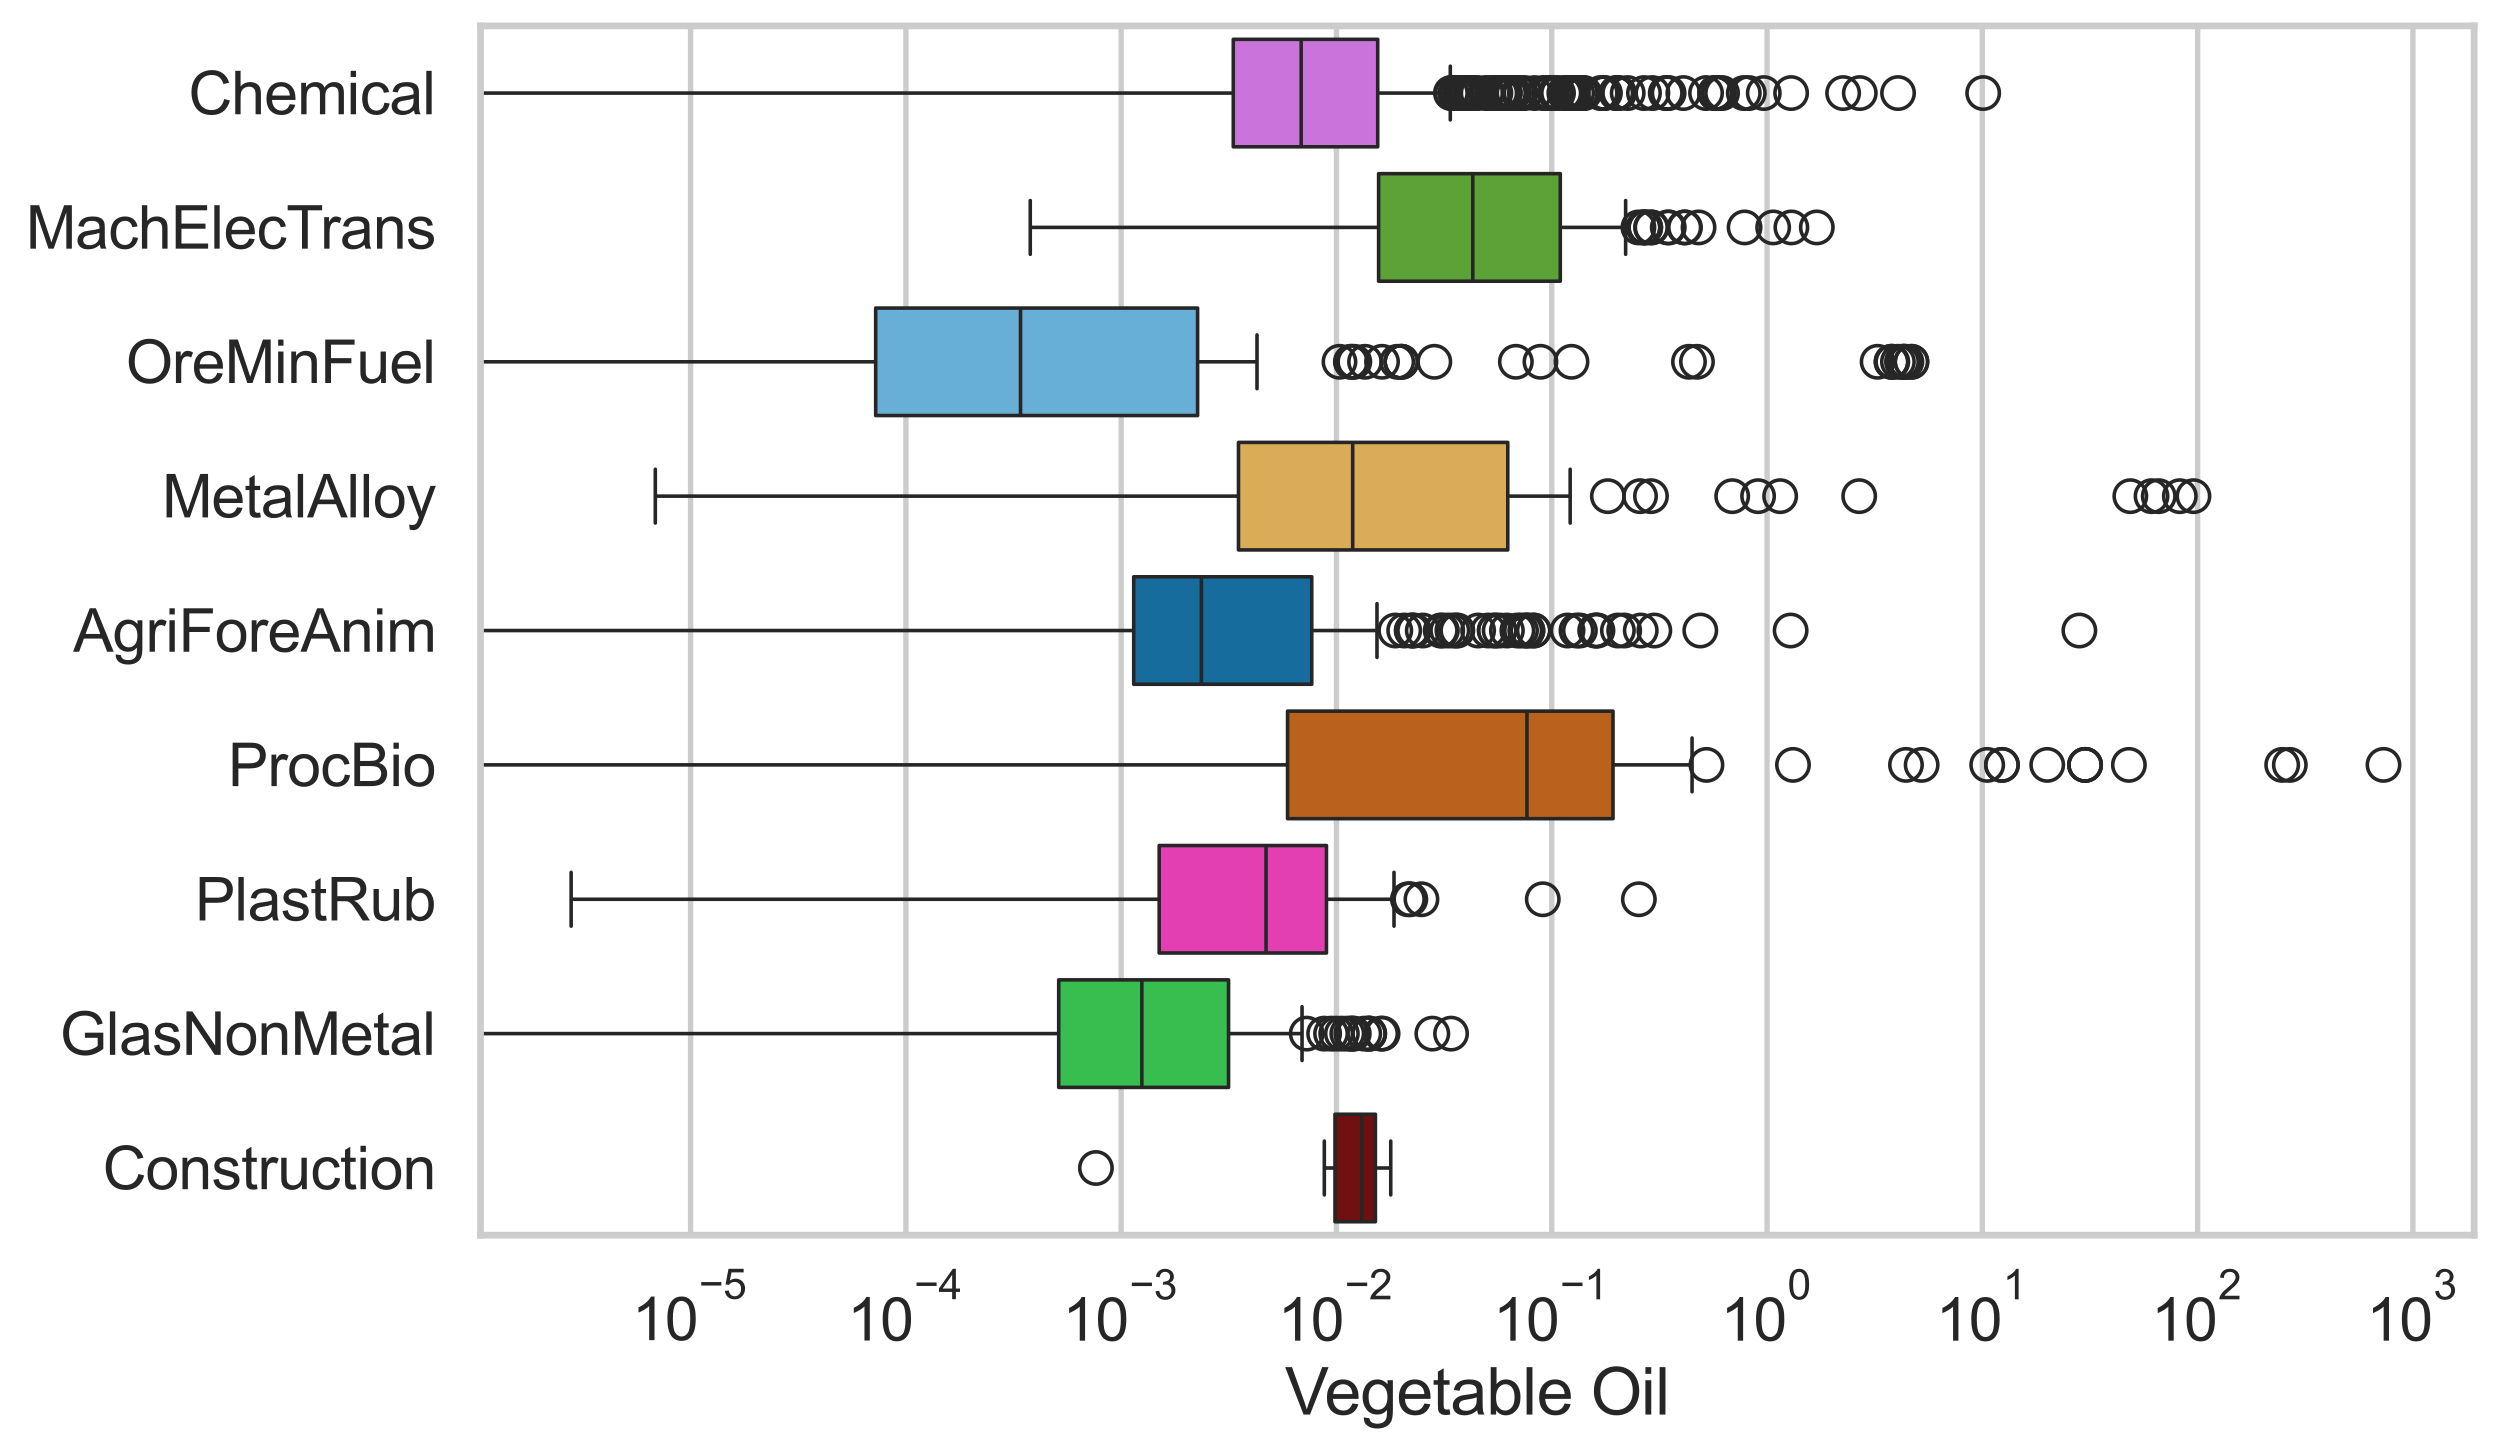 <?xml version="1.0" encoding="utf-8" standalone="no"?>
<!DOCTYPE svg PUBLIC "-//W3C//DTD SVG 1.1//EN"
  "http://www.w3.org/Graphics/SVG/1.1/DTD/svg11.dtd">
<svg xmlns:xlink="http://www.w3.org/1999/xlink" width="695.577pt" height="404.563pt" viewBox="0 0 695.577 404.563" xmlns="http://www.w3.org/2000/svg" version="1.1">
 <defs>
  <style type="text/css">*{stroke-linejoin: round; stroke-linecap: butt}</style>
 </defs>
 <g id="figure_1">
  <g id="patch_1">
   <path d="M 0 404.563 
L 695.577 404.563 
L 695.577 0 
L 0 0 
z
" style="fill: #ffffff"/>
  </g>
  <g id="axes_1">
   <g id="patch_2">
    <path d="M 133.697 343.665 
L 688.377 343.665 
L 688.377 7.2 
L 133.697 7.2 
z
" style="fill: #ffffff"/>
   </g>
   <g id="matplotlib.axis_1">
    <g id="xtick_1">
     <g id="line2d_1">
      <path d="M 192.145 343.665 
L 192.145 7.2 
" clip-path="url(#p60172a5694)" style="fill: none; stroke: #cccccc; stroke-width: 1.5; stroke-linecap: round"/>
     </g>
     <g id="text_1">
      <!-- $\mathdefault{10^{-5}}$ -->
      <g style="fill: #262626" transform="translate(175.81 373.015) scale(0.165 -0.165)">
       <defs>
        <path id="ArialMT-31" d="M 2384 0 
L 1822 0 
L 1822 3584 
Q 1619 3391 1289 3197 
Q 959 3003 697 2906 
L 697 3450 
Q 1169 3672 1522 3987 
Q 1875 4303 2022 4600 
L 2384 4600 
L 2384 0 
z
" transform="scale(0.016)"/>
        <path id="ArialMT-30" d="M 266 2259 
Q 266 3072 433 3567 
Q 600 4063 929 4331 
Q 1259 4600 1759 4600 
Q 2128 4600 2406 4451 
Q 2684 4303 2865 4023 
Q 3047 3744 3150 3342 
Q 3253 2941 3253 2259 
Q 3253 1453 3087 958 
Q 2922 463 2592 192 
Q 2263 -78 1759 -78 
Q 1097 -78 719 397 
Q 266 969 266 2259 
z
M 844 2259 
Q 844 1131 1108 757 
Q 1372 384 1759 384 
Q 2147 384 2411 759 
Q 2675 1134 2675 2259 
Q 2675 3391 2411 3762 
Q 2147 4134 1753 4134 
Q 1366 4134 1134 3806 
Q 844 3388 844 2259 
z
" transform="scale(0.016)"/>
        <path id="ArialMT-2212" d="M 3381 1997 
L 356 1997 
L 356 2522 
L 3381 2522 
L 3381 1997 
z
" transform="scale(0.016)"/>
        <path id="ArialMT-35" d="M 266 1200 
L 856 1250 
Q 922 819 1161 601 
Q 1400 384 1738 384 
Q 2144 384 2425 690 
Q 2706 997 2706 1503 
Q 2706 1984 2436 2262 
Q 2166 2541 1728 2541 
Q 1456 2541 1237 2417 
Q 1019 2294 894 2097 
L 366 2166 
L 809 4519 
L 3088 4519 
L 3088 3981 
L 1259 3981 
L 1013 2750 
Q 1425 3038 1878 3038 
Q 2478 3038 2890 2622 
Q 3303 2206 3303 1553 
Q 3303 931 2941 478 
Q 2500 -78 1738 -78 
Q 1113 -78 717 272 
Q 322 622 266 1200 
z
" transform="scale(0.016)"/>
       </defs>
       <use xlink:href="#ArialMT-31" transform="translate(0 0.88)"/>
       <use xlink:href="#ArialMT-30" transform="translate(55.615 0.88)"/>
       <use xlink:href="#ArialMT-2212" transform="translate(112.973 70.573) scale(0.7)"/>
       <use xlink:href="#ArialMT-35" transform="translate(153.852 70.573) scale(0.7)"/>
      </g>
     </g>
    </g>
    <g id="xtick_2">
     <g id="line2d_2">
      <path d="M 252.046 343.665 
L 252.046 7.2 
" clip-path="url(#p60172a5694)" style="fill: none; stroke: #cccccc; stroke-width: 1.5; stroke-linecap: round"/>
     </g>
     <g id="text_2">
      <!-- $\mathdefault{10^{-4}}$ -->
      <g style="fill: #262626" transform="translate(235.711 373.015) scale(0.165 -0.165)">
       <defs>
        <path id="ArialMT-34" d="M 2069 0 
L 2069 1097 
L 81 1097 
L 81 1613 
L 2172 4581 
L 2631 4581 
L 2631 1613 
L 3250 1613 
L 3250 1097 
L 2631 1097 
L 2631 0 
L 2069 0 
z
M 2069 1613 
L 2069 3678 
L 634 1613 
L 2069 1613 
z
" transform="scale(0.016)"/>
       </defs>
       <use xlink:href="#ArialMT-31" transform="translate(0 0.202)"/>
       <use xlink:href="#ArialMT-30" transform="translate(55.615 0.202)"/>
       <use xlink:href="#ArialMT-2212" transform="translate(112.973 69.895) scale(0.7)"/>
       <use xlink:href="#ArialMT-34" transform="translate(153.852 69.895) scale(0.7)"/>
      </g>
     </g>
    </g>
    <g id="xtick_3">
     <g id="line2d_3">
      <path d="M 311.946 343.665 
L 311.946 7.2 
" clip-path="url(#p60172a5694)" style="fill: none; stroke: #cccccc; stroke-width: 1.5; stroke-linecap: round"/>
     </g>
     <g id="text_3">
      <!-- $\mathdefault{10^{-3}}$ -->
      <g style="fill: #262626" transform="translate(295.611 373.18) scale(0.165 -0.165)">
       <defs>
        <path id="ArialMT-33" d="M 269 1209 
L 831 1284 
Q 928 806 1161 595 
Q 1394 384 1728 384 
Q 2125 384 2398 659 
Q 2672 934 2672 1341 
Q 2672 1728 2419 1979 
Q 2166 2231 1775 2231 
Q 1616 2231 1378 2169 
L 1441 2663 
Q 1497 2656 1531 2656 
Q 1891 2656 2178 2843 
Q 2466 3031 2466 3422 
Q 2466 3731 2256 3934 
Q 2047 4138 1716 4138 
Q 1388 4138 1169 3931 
Q 950 3725 888 3313 
L 325 3413 
Q 428 3978 793 4289 
Q 1159 4600 1703 4600 
Q 2078 4600 2393 4439 
Q 2709 4278 2876 4000 
Q 3044 3722 3044 3409 
Q 3044 3113 2884 2869 
Q 2725 2625 2413 2481 
Q 2819 2388 3044 2092 
Q 3269 1797 3269 1353 
Q 3269 753 2831 336 
Q 2394 -81 1725 -81 
Q 1122 -81 723 278 
Q 325 638 269 1209 
z
" transform="scale(0.016)"/>
       </defs>
       <use xlink:href="#ArialMT-31" transform="translate(0 0.994)"/>
       <use xlink:href="#ArialMT-30" transform="translate(55.615 0.994)"/>
       <use xlink:href="#ArialMT-2212" transform="translate(112.973 70.688) scale(0.7)"/>
       <use xlink:href="#ArialMT-33" transform="translate(153.852 70.688) scale(0.7)"/>
      </g>
     </g>
    </g>
    <g id="xtick_4">
     <g id="line2d_4">
      <path d="M 371.846 343.665 
L 371.846 7.2 
" clip-path="url(#p60172a5694)" style="fill: none; stroke: #cccccc; stroke-width: 1.5; stroke-linecap: round"/>
     </g>
     <g id="text_4">
      <!-- $\mathdefault{10^{-2}}$ -->
      <g style="fill: #262626" transform="translate(355.511 373.18) scale(0.165 -0.165)">
       <defs>
        <path id="ArialMT-32" d="M 3222 541 
L 3222 0 
L 194 0 
Q 188 203 259 391 
Q 375 700 629 1000 
Q 884 1300 1366 1694 
Q 2113 2306 2375 2664 
Q 2638 3022 2638 3341 
Q 2638 3675 2398 3904 
Q 2159 4134 1775 4134 
Q 1369 4134 1125 3890 
Q 881 3647 878 3216 
L 300 3275 
Q 359 3922 746 4261 
Q 1134 4600 1788 4600 
Q 2447 4600 2831 4234 
Q 3216 3869 3216 3328 
Q 3216 3053 3103 2787 
Q 2991 2522 2730 2228 
Q 2469 1934 1863 1422 
Q 1356 997 1212 845 
Q 1069 694 975 541 
L 3222 541 
z
" transform="scale(0.016)"/>
       </defs>
       <use xlink:href="#ArialMT-31" transform="translate(0 0.994)"/>
       <use xlink:href="#ArialMT-30" transform="translate(55.615 0.994)"/>
       <use xlink:href="#ArialMT-2212" transform="translate(112.973 70.688) scale(0.7)"/>
       <use xlink:href="#ArialMT-32" transform="translate(153.852 70.688) scale(0.7)"/>
      </g>
     </g>
    </g>
    <g id="xtick_5">
     <g id="line2d_5">
      <path d="M 431.747 343.665 
L 431.747 7.2 
" clip-path="url(#p60172a5694)" style="fill: none; stroke: #cccccc; stroke-width: 1.5; stroke-linecap: round"/>
     </g>
     <g id="text_5">
      <!-- $\mathdefault{10^{-1}}$ -->
      <g style="fill: #262626" transform="translate(415.412 373.18) scale(0.165 -0.165)">
       <use xlink:href="#ArialMT-31" transform="translate(0 0.994)"/>
       <use xlink:href="#ArialMT-30" transform="translate(55.615 0.994)"/>
       <use xlink:href="#ArialMT-2212" transform="translate(112.973 70.688) scale(0.7)"/>
       <use xlink:href="#ArialMT-31" transform="translate(153.852 70.688) scale(0.7)"/>
      </g>
     </g>
    </g>
    <g id="xtick_6">
     <g id="line2d_6">
      <path d="M 491.647 343.665 
L 491.647 7.2 
" clip-path="url(#p60172a5694)" style="fill: none; stroke: #cccccc; stroke-width: 1.5; stroke-linecap: round"/>
     </g>
     <g id="text_6">
      <!-- $\mathdefault{10^{0}}$ -->
      <g style="fill: #262626" transform="translate(478.694 373.18) scale(0.165 -0.165)">
       <use xlink:href="#ArialMT-31" transform="translate(0 0.994)"/>
       <use xlink:href="#ArialMT-30" transform="translate(55.615 0.994)"/>
       <use xlink:href="#ArialMT-30" transform="translate(112.973 70.688) scale(0.7)"/>
      </g>
     </g>
    </g>
    <g id="xtick_7">
     <g id="line2d_7">
      <path d="M 551.547 343.665 
L 551.547 7.2 
" clip-path="url(#p60172a5694)" style="fill: none; stroke: #cccccc; stroke-width: 1.5; stroke-linecap: round"/>
     </g>
     <g id="text_7">
      <!-- $\mathdefault{10^{1}}$ -->
      <g style="fill: #262626" transform="translate(538.595 373.18) scale(0.165 -0.165)">
       <use xlink:href="#ArialMT-31" transform="translate(0 0.994)"/>
       <use xlink:href="#ArialMT-30" transform="translate(55.615 0.994)"/>
       <use xlink:href="#ArialMT-31" transform="translate(112.973 70.688) scale(0.7)"/>
      </g>
     </g>
    </g>
    <g id="xtick_8">
     <g id="line2d_8">
      <path d="M 611.447 343.665 
L 611.447 7.2 
" clip-path="url(#p60172a5694)" style="fill: none; stroke: #cccccc; stroke-width: 1.5; stroke-linecap: round"/>
     </g>
     <g id="text_8">
      <!-- $\mathdefault{10^{2}}$ -->
      <g style="fill: #262626" transform="translate(598.495 373.18) scale(0.165 -0.165)">
       <use xlink:href="#ArialMT-31" transform="translate(0 0.994)"/>
       <use xlink:href="#ArialMT-30" transform="translate(55.615 0.994)"/>
       <use xlink:href="#ArialMT-32" transform="translate(112.973 70.688) scale(0.7)"/>
      </g>
     </g>
    </g>
    <g id="xtick_9">
     <g id="line2d_9">
      <path d="M 671.348 343.665 
L 671.348 7.2 
" clip-path="url(#p60172a5694)" style="fill: none; stroke: #cccccc; stroke-width: 1.5; stroke-linecap: round"/>
     </g>
     <g id="text_9">
      <!-- $\mathdefault{10^{3}}$ -->
      <g style="fill: #262626" transform="translate(658.395 373.18) scale(0.165 -0.165)">
       <use xlink:href="#ArialMT-31" transform="translate(0 0.994)"/>
       <use xlink:href="#ArialMT-30" transform="translate(55.615 0.994)"/>
       <use xlink:href="#ArialMT-33" transform="translate(112.973 70.688) scale(0.7)"/>
      </g>
     </g>
    </g>
    <g id="xtick_10"/>
    <g id="xtick_11"/>
    <g id="xtick_12"/>
    <g id="xtick_13"/>
    <g id="xtick_14"/>
    <g id="xtick_15"/>
    <g id="xtick_16"/>
    <g id="xtick_17"/>
    <g id="xtick_18"/>
    <g id="xtick_19"/>
    <g id="xtick_20"/>
    <g id="xtick_21"/>
    <g id="xtick_22"/>
    <g id="xtick_23"/>
    <g id="xtick_24"/>
    <g id="xtick_25"/>
    <g id="xtick_26"/>
    <g id="xtick_27"/>
    <g id="xtick_28"/>
    <g id="xtick_29"/>
    <g id="xtick_30"/>
    <g id="xtick_31"/>
    <g id="xtick_32"/>
    <g id="xtick_33"/>
    <g id="xtick_34"/>
    <g id="xtick_35"/>
    <g id="xtick_36"/>
    <g id="xtick_37"/>
    <g id="xtick_38"/>
    <g id="xtick_39"/>
    <g id="xtick_40"/>
    <g id="xtick_41"/>
    <g id="xtick_42"/>
    <g id="xtick_43"/>
    <g id="xtick_44"/>
    <g id="xtick_45"/>
    <g id="xtick_46"/>
    <g id="xtick_47"/>
    <g id="xtick_48"/>
    <g id="xtick_49"/>
    <g id="xtick_50"/>
    <g id="xtick_51"/>
    <g id="xtick_52"/>
    <g id="xtick_53"/>
    <g id="xtick_54"/>
    <g id="xtick_55"/>
    <g id="xtick_56"/>
    <g id="xtick_57"/>
    <g id="xtick_58"/>
    <g id="xtick_59"/>
    <g id="xtick_60"/>
    <g id="xtick_61"/>
    <g id="xtick_62"/>
    <g id="xtick_63"/>
    <g id="xtick_64"/>
    <g id="xtick_65"/>
    <g id="xtick_66"/>
    <g id="xtick_67"/>
    <g id="xtick_68"/>
    <g id="xtick_69"/>
    <g id="xtick_70"/>
    <g id="xtick_71"/>
    <g id="xtick_72"/>
    <g id="xtick_73"/>
    <g id="xtick_74"/>
    <g id="xtick_75"/>
    <g id="xtick_76"/>
    <g id="xtick_77"/>
    <g id="xtick_78"/>
    <g id="xtick_79"/>
    <g id="xtick_80"/>
    <g id="xtick_81"/>
    <g id="text_10">
     <!-- Vegetable Oil -->
     <g style="fill: #262626" transform="translate(357.5 393.574) scale(0.18 -0.18)">
      <defs>
       <path id="ArialMT-56" d="M 1803 0 
L 28 4581 
L 684 4581 
L 1875 1253 
Q 2019 853 2116 503 
Q 2222 878 2363 1253 
L 3600 4581 
L 4219 4581 
L 2425 0 
L 1803 0 
z
" transform="scale(0.016)"/>
       <path id="ArialMT-65" d="M 2694 1069 
L 3275 997 
Q 3138 488 2766 206 
Q 2394 -75 1816 -75 
Q 1088 -75 661 373 
Q 234 822 234 1631 
Q 234 2469 665 2931 
Q 1097 3394 1784 3394 
Q 2450 3394 2872 2941 
Q 3294 2488 3294 1666 
Q 3294 1616 3291 1516 
L 816 1516 
Q 847 969 1125 678 
Q 1403 388 1819 388 
Q 2128 388 2347 550 
Q 2566 713 2694 1069 
z
M 847 1978 
L 2700 1978 
Q 2663 2397 2488 2606 
Q 2219 2931 1791 2931 
Q 1403 2931 1139 2672 
Q 875 2413 847 1978 
z
" transform="scale(0.016)"/>
       <path id="ArialMT-67" d="M 319 -275 
L 866 -356 
Q 900 -609 1056 -725 
Q 1266 -881 1628 -881 
Q 2019 -881 2231 -725 
Q 2444 -569 2519 -288 
Q 2563 -116 2559 434 
Q 2191 0 1641 0 
Q 956 0 581 494 
Q 206 988 206 1678 
Q 206 2153 378 2554 
Q 550 2956 876 3175 
Q 1203 3394 1644 3394 
Q 2231 3394 2613 2919 
L 2613 3319 
L 3131 3319 
L 3131 450 
Q 3131 -325 2973 -648 
Q 2816 -972 2473 -1159 
Q 2131 -1347 1631 -1347 
Q 1038 -1347 672 -1080 
Q 306 -813 319 -275 
z
M 784 1719 
Q 784 1066 1043 766 
Q 1303 466 1694 466 
Q 2081 466 2343 764 
Q 2606 1063 2606 1700 
Q 2606 2309 2336 2618 
Q 2066 2928 1684 2928 
Q 1309 2928 1046 2623 
Q 784 2319 784 1719 
z
" transform="scale(0.016)"/>
       <path id="ArialMT-74" d="M 1650 503 
L 1731 6 
Q 1494 -44 1306 -44 
Q 1000 -44 831 53 
Q 663 150 594 308 
Q 525 466 525 972 
L 525 2881 
L 113 2881 
L 113 3319 
L 525 3319 
L 525 4141 
L 1084 4478 
L 1084 3319 
L 1650 3319 
L 1650 2881 
L 1084 2881 
L 1084 941 
Q 1084 700 1114 631 
Q 1144 563 1211 522 
Q 1278 481 1403 481 
Q 1497 481 1650 503 
z
" transform="scale(0.016)"/>
       <path id="ArialMT-61" d="M 2588 409 
Q 2275 144 1986 34 
Q 1697 -75 1366 -75 
Q 819 -75 525 192 
Q 231 459 231 875 
Q 231 1119 342 1320 
Q 453 1522 633 1644 
Q 813 1766 1038 1828 
Q 1203 1872 1538 1913 
Q 2219 1994 2541 2106 
Q 2544 2222 2544 2253 
Q 2544 2597 2384 2738 
Q 2169 2928 1744 2928 
Q 1347 2928 1158 2789 
Q 969 2650 878 2297 
L 328 2372 
Q 403 2725 575 2942 
Q 747 3159 1072 3276 
Q 1397 3394 1825 3394 
Q 2250 3394 2515 3294 
Q 2781 3194 2906 3042 
Q 3031 2891 3081 2659 
Q 3109 2516 3109 2141 
L 3109 1391 
Q 3109 606 3145 398 
Q 3181 191 3288 0 
L 2700 0 
Q 2613 175 2588 409 
z
M 2541 1666 
Q 2234 1541 1622 1453 
Q 1275 1403 1131 1340 
Q 988 1278 909 1158 
Q 831 1038 831 891 
Q 831 666 1001 516 
Q 1172 366 1500 366 
Q 1825 366 2078 508 
Q 2331 650 2450 897 
Q 2541 1088 2541 1459 
L 2541 1666 
z
" transform="scale(0.016)"/>
       <path id="ArialMT-62" d="M 941 0 
L 419 0 
L 419 4581 
L 981 4581 
L 981 2947 
Q 1338 3394 1891 3394 
Q 2197 3394 2470 3270 
Q 2744 3147 2920 2923 
Q 3097 2700 3197 2384 
Q 3297 2069 3297 1709 
Q 3297 856 2875 390 
Q 2453 -75 1863 -75 
Q 1275 -75 941 416 
L 941 0 
z
M 934 1684 
Q 934 1088 1097 822 
Q 1363 388 1816 388 
Q 2184 388 2453 708 
Q 2722 1028 2722 1663 
Q 2722 2313 2464 2622 
Q 2206 2931 1841 2931 
Q 1472 2931 1203 2611 
Q 934 2291 934 1684 
z
" transform="scale(0.016)"/>
       <path id="ArialMT-6c" d="M 409 0 
L 409 4581 
L 972 4581 
L 972 0 
L 409 0 
z
" transform="scale(0.016)"/>
       <path id="ArialMT-20" transform="scale(0.016)"/>
       <path id="ArialMT-4f" d="M 309 2231 
Q 309 3372 921 4017 
Q 1534 4663 2503 4663 
Q 3138 4663 3647 4359 
Q 4156 4056 4423 3514 
Q 4691 2972 4691 2284 
Q 4691 1588 4409 1038 
Q 4128 488 3612 205 
Q 3097 -78 2500 -78 
Q 1853 -78 1343 234 
Q 834 547 571 1087 
Q 309 1628 309 2231 
z
M 934 2222 
Q 934 1394 1379 917 
Q 1825 441 2497 441 
Q 3181 441 3623 922 
Q 4066 1403 4066 2288 
Q 4066 2847 3877 3264 
Q 3688 3681 3323 3911 
Q 2959 4141 2506 4141 
Q 1863 4141 1398 3698 
Q 934 3256 934 2222 
z
" transform="scale(0.016)"/>
       <path id="ArialMT-69" d="M 425 3934 
L 425 4581 
L 988 4581 
L 988 3934 
L 425 3934 
z
M 425 0 
L 425 3319 
L 988 3319 
L 988 0 
L 425 0 
z
" transform="scale(0.016)"/>
      </defs>
      <use xlink:href="#ArialMT-56"/>
      <use xlink:href="#ArialMT-65" transform="translate(61.199 0)"/>
      <use xlink:href="#ArialMT-67" transform="translate(116.814 0)"/>
      <use xlink:href="#ArialMT-65" transform="translate(172.43 0)"/>
      <use xlink:href="#ArialMT-74" transform="translate(228.045 0)"/>
      <use xlink:href="#ArialMT-61" transform="translate(255.828 0)"/>
      <use xlink:href="#ArialMT-62" transform="translate(311.443 0)"/>
      <use xlink:href="#ArialMT-6c" transform="translate(367.059 0)"/>
      <use xlink:href="#ArialMT-65" transform="translate(389.275 0)"/>
      <use xlink:href="#ArialMT-20" transform="translate(444.891 0)"/>
      <use xlink:href="#ArialMT-4f" transform="translate(472.674 0)"/>
      <use xlink:href="#ArialMT-69" transform="translate(550.457 0)"/>
      <use xlink:href="#ArialMT-6c" transform="translate(572.674 0)"/>
     </g>
    </g>
   </g>
   <g id="matplotlib.axis_2">
    <g id="ytick_1">
     <g id="text_11">
      <!-- Chemical -->
      <g style="fill: #262626" transform="translate(52.428 31.798) scale(0.165 -0.165)">
       <defs>
        <path id="ArialMT-43" d="M 3763 1606 
L 4369 1453 
Q 4178 706 3683 314 
Q 3188 -78 2472 -78 
Q 1731 -78 1267 223 
Q 803 525 561 1097 
Q 319 1669 319 2325 
Q 319 3041 592 3573 
Q 866 4106 1370 4382 
Q 1875 4659 2481 4659 
Q 3169 4659 3637 4309 
Q 4106 3959 4291 3325 
L 3694 3184 
Q 3534 3684 3231 3912 
Q 2928 4141 2469 4141 
Q 1941 4141 1586 3887 
Q 1231 3634 1087 3207 
Q 944 2781 944 2328 
Q 944 1744 1114 1308 
Q 1284 872 1643 656 
Q 2003 441 2422 441 
Q 2931 441 3284 734 
Q 3638 1028 3763 1606 
z
" transform="scale(0.016)"/>
        <path id="ArialMT-68" d="M 422 0 
L 422 4581 
L 984 4581 
L 984 2938 
Q 1378 3394 1978 3394 
Q 2347 3394 2619 3248 
Q 2891 3103 3008 2847 
Q 3125 2591 3125 2103 
L 3125 0 
L 2563 0 
L 2563 2103 
Q 2563 2525 2380 2717 
Q 2197 2909 1863 2909 
Q 1613 2909 1392 2779 
Q 1172 2650 1078 2428 
Q 984 2206 984 1816 
L 984 0 
L 422 0 
z
" transform="scale(0.016)"/>
        <path id="ArialMT-6d" d="M 422 0 
L 422 3319 
L 925 3319 
L 925 2853 
Q 1081 3097 1340 3245 
Q 1600 3394 1931 3394 
Q 2300 3394 2536 3241 
Q 2772 3088 2869 2813 
Q 3263 3394 3894 3394 
Q 4388 3394 4653 3120 
Q 4919 2847 4919 2278 
L 4919 0 
L 4359 0 
L 4359 2091 
Q 4359 2428 4304 2576 
Q 4250 2725 4106 2815 
Q 3963 2906 3769 2906 
Q 3419 2906 3187 2673 
Q 2956 2441 2956 1928 
L 2956 0 
L 2394 0 
L 2394 2156 
Q 2394 2531 2256 2718 
Q 2119 2906 1806 2906 
Q 1569 2906 1367 2781 
Q 1166 2656 1075 2415 
Q 984 2175 984 1722 
L 984 0 
L 422 0 
z
" transform="scale(0.016)"/>
        <path id="ArialMT-63" d="M 2588 1216 
L 3141 1144 
Q 3050 572 2676 248 
Q 2303 -75 1759 -75 
Q 1078 -75 664 370 
Q 250 816 250 1647 
Q 250 2184 428 2587 
Q 606 2991 970 3192 
Q 1334 3394 1763 3394 
Q 2303 3394 2647 3120 
Q 2991 2847 3088 2344 
L 2541 2259 
Q 2463 2594 2264 2762 
Q 2066 2931 1784 2931 
Q 1359 2931 1093 2626 
Q 828 2322 828 1663 
Q 828 994 1084 691 
Q 1341 388 1753 388 
Q 2084 388 2306 591 
Q 2528 794 2588 1216 
z
" transform="scale(0.016)"/>
       </defs>
       <use xlink:href="#ArialMT-43"/>
       <use xlink:href="#ArialMT-68" transform="translate(72.217 0)"/>
       <use xlink:href="#ArialMT-65" transform="translate(127.832 0)"/>
       <use xlink:href="#ArialMT-6d" transform="translate(183.447 0)"/>
       <use xlink:href="#ArialMT-69" transform="translate(266.748 0)"/>
       <use xlink:href="#ArialMT-63" transform="translate(288.965 0)"/>
       <use xlink:href="#ArialMT-61" transform="translate(338.965 0)"/>
       <use xlink:href="#ArialMT-6c" transform="translate(394.58 0)"/>
      </g>
     </g>
    </g>
    <g id="ytick_2">
     <g id="text_12">
      <!-- MachElecTrans -->
      <g style="fill: #262626" transform="translate(7.2 69.183) scale(0.165 -0.165)">
       <defs>
        <path id="ArialMT-4d" d="M 475 0 
L 475 4581 
L 1388 4581 
L 2472 1338 
Q 2622 884 2691 659 
Q 2769 909 2934 1394 
L 4031 4581 
L 4847 4581 
L 4847 0 
L 4263 0 
L 4263 3834 
L 2931 0 
L 2384 0 
L 1059 3900 
L 1059 0 
L 475 0 
z
" transform="scale(0.016)"/>
        <path id="ArialMT-45" d="M 506 0 
L 506 4581 
L 3819 4581 
L 3819 4041 
L 1113 4041 
L 1113 2638 
L 3647 2638 
L 3647 2100 
L 1113 2100 
L 1113 541 
L 3925 541 
L 3925 0 
L 506 0 
z
" transform="scale(0.016)"/>
        <path id="ArialMT-54" d="M 1659 0 
L 1659 4041 
L 150 4041 
L 150 4581 
L 3781 4581 
L 3781 4041 
L 2266 4041 
L 2266 0 
L 1659 0 
z
" transform="scale(0.016)"/>
        <path id="ArialMT-72" d="M 416 0 
L 416 3319 
L 922 3319 
L 922 2816 
Q 1116 3169 1280 3281 
Q 1444 3394 1641 3394 
Q 1925 3394 2219 3213 
L 2025 2691 
Q 1819 2813 1613 2813 
Q 1428 2813 1281 2702 
Q 1134 2591 1072 2394 
Q 978 2094 978 1738 
L 978 0 
L 416 0 
z
" transform="scale(0.016)"/>
        <path id="ArialMT-6e" d="M 422 0 
L 422 3319 
L 928 3319 
L 928 2847 
Q 1294 3394 1984 3394 
Q 2284 3394 2536 3286 
Q 2788 3178 2913 3003 
Q 3038 2828 3088 2588 
Q 3119 2431 3119 2041 
L 3119 0 
L 2556 0 
L 2556 2019 
Q 2556 2363 2490 2533 
Q 2425 2703 2258 2804 
Q 2091 2906 1866 2906 
Q 1506 2906 1245 2678 
Q 984 2450 984 1813 
L 984 0 
L 422 0 
z
" transform="scale(0.016)"/>
        <path id="ArialMT-73" d="M 197 991 
L 753 1078 
Q 800 744 1014 566 
Q 1228 388 1613 388 
Q 2000 388 2187 545 
Q 2375 703 2375 916 
Q 2375 1106 2209 1216 
Q 2094 1291 1634 1406 
Q 1016 1563 777 1677 
Q 538 1791 414 1992 
Q 291 2194 291 2438 
Q 291 2659 392 2848 
Q 494 3038 669 3163 
Q 800 3259 1026 3326 
Q 1253 3394 1513 3394 
Q 1903 3394 2198 3281 
Q 2494 3169 2634 2976 
Q 2775 2784 2828 2463 
L 2278 2388 
Q 2241 2644 2061 2787 
Q 1881 2931 1553 2931 
Q 1166 2931 1000 2803 
Q 834 2675 834 2503 
Q 834 2394 903 2306 
Q 972 2216 1119 2156 
Q 1203 2125 1616 2013 
Q 2213 1853 2448 1751 
Q 2684 1650 2818 1456 
Q 2953 1263 2953 975 
Q 2953 694 2789 445 
Q 2625 197 2315 61 
Q 2006 -75 1616 -75 
Q 969 -75 630 194 
Q 291 463 197 991 
z
" transform="scale(0.016)"/>
       </defs>
       <use xlink:href="#ArialMT-4d"/>
       <use xlink:href="#ArialMT-61" transform="translate(83.301 0)"/>
       <use xlink:href="#ArialMT-63" transform="translate(138.916 0)"/>
       <use xlink:href="#ArialMT-68" transform="translate(188.916 0)"/>
       <use xlink:href="#ArialMT-45" transform="translate(244.531 0)"/>
       <use xlink:href="#ArialMT-6c" transform="translate(311.23 0)"/>
       <use xlink:href="#ArialMT-65" transform="translate(333.447 0)"/>
       <use xlink:href="#ArialMT-63" transform="translate(389.062 0)"/>
       <use xlink:href="#ArialMT-54" transform="translate(439.062 0)"/>
       <use xlink:href="#ArialMT-72" transform="translate(496.396 0)"/>
       <use xlink:href="#ArialMT-61" transform="translate(529.697 0)"/>
       <use xlink:href="#ArialMT-6e" transform="translate(585.312 0)"/>
       <use xlink:href="#ArialMT-73" transform="translate(640.928 0)"/>
      </g>
     </g>
    </g>
    <g id="ytick_3">
     <g id="text_13">
      <!-- OreMinFuel -->
      <g style="fill: #262626" transform="translate(35.013 106.568) scale(0.165 -0.165)">
       <defs>
        <path id="ArialMT-46" d="M 525 0 
L 525 4581 
L 3616 4581 
L 3616 4041 
L 1131 4041 
L 1131 2622 
L 3281 2622 
L 3281 2081 
L 1131 2081 
L 1131 0 
L 525 0 
z
" transform="scale(0.016)"/>
        <path id="ArialMT-75" d="M 2597 0 
L 2597 488 
Q 2209 -75 1544 -75 
Q 1250 -75 995 37 
Q 741 150 617 320 
Q 494 491 444 738 
Q 409 903 409 1263 
L 409 3319 
L 972 3319 
L 972 1478 
Q 972 1038 1006 884 
Q 1059 663 1231 536 
Q 1403 409 1656 409 
Q 1909 409 2131 539 
Q 2353 669 2445 892 
Q 2538 1116 2538 1541 
L 2538 3319 
L 3100 3319 
L 3100 0 
L 2597 0 
z
" transform="scale(0.016)"/>
       </defs>
       <use xlink:href="#ArialMT-4f"/>
       <use xlink:href="#ArialMT-72" transform="translate(77.783 0)"/>
       <use xlink:href="#ArialMT-65" transform="translate(111.084 0)"/>
       <use xlink:href="#ArialMT-4d" transform="translate(166.699 0)"/>
       <use xlink:href="#ArialMT-69" transform="translate(250 0)"/>
       <use xlink:href="#ArialMT-6e" transform="translate(272.217 0)"/>
       <use xlink:href="#ArialMT-46" transform="translate(327.832 0)"/>
       <use xlink:href="#ArialMT-75" transform="translate(388.916 0)"/>
       <use xlink:href="#ArialMT-65" transform="translate(444.531 0)"/>
       <use xlink:href="#ArialMT-6c" transform="translate(500.146 0)"/>
      </g>
     </g>
    </g>
    <g id="ytick_4">
     <g id="text_14">
      <!-- MetalAlloy -->
      <g style="fill: #262626" transform="translate(45.088 143.953) scale(0.165 -0.165)">
       <defs>
        <path id="ArialMT-41" d="M -9 0 
L 1750 4581 
L 2403 4581 
L 4278 0 
L 3588 0 
L 3053 1388 
L 1138 1388 
L 634 0 
L -9 0 
z
M 1313 1881 
L 2866 1881 
L 2388 3150 
Q 2169 3728 2063 4100 
Q 1975 3659 1816 3225 
L 1313 1881 
z
" transform="scale(0.016)"/>
        <path id="ArialMT-6f" d="M 213 1659 
Q 213 2581 725 3025 
Q 1153 3394 1769 3394 
Q 2453 3394 2887 2945 
Q 3322 2497 3322 1706 
Q 3322 1066 3130 698 
Q 2938 331 2570 128 
Q 2203 -75 1769 -75 
Q 1072 -75 642 372 
Q 213 819 213 1659 
z
M 791 1659 
Q 791 1022 1069 705 
Q 1347 388 1769 388 
Q 2188 388 2466 706 
Q 2744 1025 2744 1678 
Q 2744 2294 2464 2611 
Q 2184 2928 1769 2928 
Q 1347 2928 1069 2612 
Q 791 2297 791 1659 
z
" transform="scale(0.016)"/>
        <path id="ArialMT-79" d="M 397 -1278 
L 334 -750 
Q 519 -800 656 -800 
Q 844 -800 956 -737 
Q 1069 -675 1141 -563 
Q 1194 -478 1313 -144 
Q 1328 -97 1363 -6 
L 103 3319 
L 709 3319 
L 1400 1397 
Q 1534 1031 1641 628 
Q 1738 1016 1872 1384 
L 2581 3319 
L 3144 3319 
L 1881 -56 
Q 1678 -603 1566 -809 
Q 1416 -1088 1222 -1217 
Q 1028 -1347 759 -1347 
Q 597 -1347 397 -1278 
z
" transform="scale(0.016)"/>
       </defs>
       <use xlink:href="#ArialMT-4d"/>
       <use xlink:href="#ArialMT-65" transform="translate(83.301 0)"/>
       <use xlink:href="#ArialMT-74" transform="translate(138.916 0)"/>
       <use xlink:href="#ArialMT-61" transform="translate(166.699 0)"/>
       <use xlink:href="#ArialMT-6c" transform="translate(222.314 0)"/>
       <use xlink:href="#ArialMT-41" transform="translate(244.531 0)"/>
       <use xlink:href="#ArialMT-6c" transform="translate(311.23 0)"/>
       <use xlink:href="#ArialMT-6c" transform="translate(333.447 0)"/>
       <use xlink:href="#ArialMT-6f" transform="translate(355.664 0)"/>
       <use xlink:href="#ArialMT-79" transform="translate(411.279 0)"/>
      </g>
     </g>
    </g>
    <g id="ytick_5">
     <g id="text_15">
      <!-- AgriForeAnim -->
      <g style="fill: #262626" transform="translate(20.341 181.337) scale(0.165 -0.165)">
       <use xlink:href="#ArialMT-41"/>
       <use xlink:href="#ArialMT-67" transform="translate(66.699 0)"/>
       <use xlink:href="#ArialMT-72" transform="translate(122.314 0)"/>
       <use xlink:href="#ArialMT-69" transform="translate(155.615 0)"/>
       <use xlink:href="#ArialMT-46" transform="translate(177.832 0)"/>
       <use xlink:href="#ArialMT-6f" transform="translate(238.916 0)"/>
       <use xlink:href="#ArialMT-72" transform="translate(294.531 0)"/>
       <use xlink:href="#ArialMT-65" transform="translate(327.832 0)"/>
       <use xlink:href="#ArialMT-41" transform="translate(383.447 0)"/>
       <use xlink:href="#ArialMT-6e" transform="translate(450.146 0)"/>
       <use xlink:href="#ArialMT-69" transform="translate(505.762 0)"/>
       <use xlink:href="#ArialMT-6d" transform="translate(527.979 0)"/>
      </g>
     </g>
    </g>
    <g id="ytick_6">
     <g id="text_16">
      <!-- ProcBio -->
      <g style="fill: #262626" transform="translate(63.424 218.722) scale(0.165 -0.165)">
       <defs>
        <path id="ArialMT-50" d="M 494 0 
L 494 4581 
L 2222 4581 
Q 2678 4581 2919 4538 
Q 3256 4481 3484 4323 
Q 3713 4166 3852 3881 
Q 3991 3597 3991 3256 
Q 3991 2672 3619 2267 
Q 3247 1863 2275 1863 
L 1100 1863 
L 1100 0 
L 494 0 
z
M 1100 2403 
L 2284 2403 
Q 2872 2403 3119 2622 
Q 3366 2841 3366 3238 
Q 3366 3525 3220 3729 
Q 3075 3934 2838 4000 
Q 2684 4041 2272 4041 
L 1100 4041 
L 1100 2403 
z
" transform="scale(0.016)"/>
        <path id="ArialMT-42" d="M 469 0 
L 469 4581 
L 2188 4581 
Q 2713 4581 3030 4442 
Q 3347 4303 3526 4014 
Q 3706 3725 3706 3409 
Q 3706 3116 3547 2856 
Q 3388 2597 3066 2438 
Q 3481 2316 3704 2022 
Q 3928 1728 3928 1328 
Q 3928 1006 3792 729 
Q 3656 453 3456 303 
Q 3256 153 2954 76 
Q 2653 0 2216 0 
L 469 0 
z
M 1075 2656 
L 2066 2656 
Q 2469 2656 2644 2709 
Q 2875 2778 2992 2937 
Q 3109 3097 3109 3338 
Q 3109 3566 3000 3739 
Q 2891 3913 2687 3977 
Q 2484 4041 1991 4041 
L 1075 4041 
L 1075 2656 
z
M 1075 541 
L 2216 541 
Q 2509 541 2628 563 
Q 2838 600 2978 687 
Q 3119 775 3209 942 
Q 3300 1109 3300 1328 
Q 3300 1584 3169 1773 
Q 3038 1963 2805 2039 
Q 2572 2116 2134 2116 
L 1075 2116 
L 1075 541 
z
" transform="scale(0.016)"/>
       </defs>
       <use xlink:href="#ArialMT-50"/>
       <use xlink:href="#ArialMT-72" transform="translate(66.699 0)"/>
       <use xlink:href="#ArialMT-6f" transform="translate(100 0)"/>
       <use xlink:href="#ArialMT-63" transform="translate(155.615 0)"/>
       <use xlink:href="#ArialMT-42" transform="translate(205.615 0)"/>
       <use xlink:href="#ArialMT-69" transform="translate(272.314 0)"/>
       <use xlink:href="#ArialMT-6f" transform="translate(294.531 0)"/>
      </g>
     </g>
    </g>
    <g id="ytick_7">
     <g id="text_17">
      <!-- PlastRub -->
      <g style="fill: #262626" transform="translate(54.248 256.107) scale(0.165 -0.165)">
       <defs>
        <path id="ArialMT-52" d="M 503 0 
L 503 4581 
L 2534 4581 
Q 3147 4581 3465 4457 
Q 3784 4334 3975 4021 
Q 4166 3709 4166 3331 
Q 4166 2844 3850 2509 
Q 3534 2175 2875 2084 
Q 3116 1969 3241 1856 
Q 3506 1613 3744 1247 
L 4541 0 
L 3778 0 
L 3172 953 
Q 2906 1366 2734 1584 
Q 2563 1803 2427 1890 
Q 2291 1978 2150 2013 
Q 2047 2034 1813 2034 
L 1109 2034 
L 1109 0 
L 503 0 
z
M 1109 2559 
L 2413 2559 
Q 2828 2559 3062 2645 
Q 3297 2731 3419 2920 
Q 3541 3109 3541 3331 
Q 3541 3656 3305 3865 
Q 3069 4075 2559 4075 
L 1109 4075 
L 1109 2559 
z
" transform="scale(0.016)"/>
       </defs>
       <use xlink:href="#ArialMT-50"/>
       <use xlink:href="#ArialMT-6c" transform="translate(66.699 0)"/>
       <use xlink:href="#ArialMT-61" transform="translate(88.916 0)"/>
       <use xlink:href="#ArialMT-73" transform="translate(144.531 0)"/>
       <use xlink:href="#ArialMT-74" transform="translate(194.531 0)"/>
       <use xlink:href="#ArialMT-52" transform="translate(222.314 0)"/>
       <use xlink:href="#ArialMT-75" transform="translate(294.531 0)"/>
       <use xlink:href="#ArialMT-62" transform="translate(350.146 0)"/>
      </g>
     </g>
    </g>
    <g id="ytick_8">
     <g id="text_18">
      <!-- GlasNonMetal -->
      <g style="fill: #262626" transform="translate(16.659 293.492) scale(0.165 -0.165)">
       <defs>
        <path id="ArialMT-47" d="M 2638 1797 
L 2638 2334 
L 4578 2338 
L 4578 638 
Q 4131 281 3656 101 
Q 3181 -78 2681 -78 
Q 2006 -78 1454 211 
Q 903 500 622 1047 
Q 341 1594 341 2269 
Q 341 2938 620 3517 
Q 900 4097 1425 4378 
Q 1950 4659 2634 4659 
Q 3131 4659 3532 4498 
Q 3934 4338 4162 4050 
Q 4391 3763 4509 3300 
L 3963 3150 
Q 3859 3500 3706 3700 
Q 3553 3900 3268 4020 
Q 2984 4141 2638 4141 
Q 2222 4141 1919 4014 
Q 1616 3888 1430 3681 
Q 1244 3475 1141 3228 
Q 966 2803 966 2306 
Q 966 1694 1177 1281 
Q 1388 869 1791 669 
Q 2194 469 2647 469 
Q 3041 469 3416 620 
Q 3791 772 3984 944 
L 3984 1797 
L 2638 1797 
z
" transform="scale(0.016)"/>
        <path id="ArialMT-4e" d="M 488 0 
L 488 4581 
L 1109 4581 
L 3516 984 
L 3516 4581 
L 4097 4581 
L 4097 0 
L 3475 0 
L 1069 3600 
L 1069 0 
L 488 0 
z
" transform="scale(0.016)"/>
       </defs>
       <use xlink:href="#ArialMT-47"/>
       <use xlink:href="#ArialMT-6c" transform="translate(77.783 0)"/>
       <use xlink:href="#ArialMT-61" transform="translate(100 0)"/>
       <use xlink:href="#ArialMT-73" transform="translate(155.615 0)"/>
       <use xlink:href="#ArialMT-4e" transform="translate(205.615 0)"/>
       <use xlink:href="#ArialMT-6f" transform="translate(277.832 0)"/>
       <use xlink:href="#ArialMT-6e" transform="translate(333.447 0)"/>
       <use xlink:href="#ArialMT-4d" transform="translate(389.062 0)"/>
       <use xlink:href="#ArialMT-65" transform="translate(472.363 0)"/>
       <use xlink:href="#ArialMT-74" transform="translate(527.979 0)"/>
       <use xlink:href="#ArialMT-61" transform="translate(555.762 0)"/>
       <use xlink:href="#ArialMT-6c" transform="translate(611.377 0)"/>
      </g>
     </g>
    </g>
    <g id="ytick_9">
     <g id="text_19">
      <!-- Construction -->
      <g style="fill: #262626" transform="translate(28.575 330.877) scale(0.165 -0.165)">
       <use xlink:href="#ArialMT-43"/>
       <use xlink:href="#ArialMT-6f" transform="translate(72.217 0)"/>
       <use xlink:href="#ArialMT-6e" transform="translate(127.832 0)"/>
       <use xlink:href="#ArialMT-73" transform="translate(183.447 0)"/>
       <use xlink:href="#ArialMT-74" transform="translate(233.447 0)"/>
       <use xlink:href="#ArialMT-72" transform="translate(261.23 0)"/>
       <use xlink:href="#ArialMT-75" transform="translate(294.531 0)"/>
       <use xlink:href="#ArialMT-63" transform="translate(350.146 0)"/>
       <use xlink:href="#ArialMT-74" transform="translate(400.146 0)"/>
       <use xlink:href="#ArialMT-69" transform="translate(427.93 0)"/>
       <use xlink:href="#ArialMT-6f" transform="translate(450.146 0)"/>
       <use xlink:href="#ArialMT-6e" transform="translate(505.762 0)"/>
      </g>
     </g>
    </g>
   </g>
   <g id="patch_3">
    <path d="M 343.135 10.938 
L 343.135 40.846 
L 383.323 40.846 
L 383.323 10.938 
L 343.135 10.938 
z
" clip-path="url(#p60172a5694)" style="fill: #ca74db; stroke: #262626; stroke-linejoin: miter"/>
   </g>
   <g id="line2d_10">
    <path d="M 343.135 25.892 
L -1 25.892 
" clip-path="url(#p60172a5694)" style="fill: none; stroke: #262626"/>
   </g>
   <g id="line2d_11">
    <path d="M 383.323 25.892 
L 403.518 25.892 
" clip-path="url(#p60172a5694)" style="fill: none; stroke: #262626"/>
   </g>
   <g id="line2d_12">
    <path clip-path="url(#p60172a5694)" style="fill: none; stroke: #262626; stroke-linecap: round"/>
   </g>
   <g id="line2d_13">
    <path d="M 403.518 18.415 
L 403.518 33.369 
" clip-path="url(#p60172a5694)" style="fill: none; stroke: #262626; stroke-linecap: round"/>
   </g>
   <g id="line2d_14">
    <defs>
     <path id="m21d4529d10" d="M 0 4.5 
C 1.193 4.5 2.338 4.026 3.182 3.182 
C 4.026 2.338 4.5 1.193 4.5 0 
C 4.5 -1.193 4.026 -2.338 3.182 -3.182 
C 2.338 -4.026 1.193 -4.5 0 -4.5 
C -1.193 -4.5 -2.338 -4.026 -3.182 -3.182 
C -4.026 -2.338 -4.5 -1.193 -4.5 0 
C -4.5 1.193 -4.026 2.338 -3.182 3.182 
C -2.338 4.026 -1.193 4.5 0 4.5 
z
" style="stroke: #262626"/>
    </defs>
    <g clip-path="url(#p60172a5694)">
     <use xlink:href="#m21d4529d10" x="418.172" y="25.892" style="fill-opacity: 0; stroke: #262626"/>
     <use xlink:href="#m21d4529d10" x="463.463" y="25.892" style="fill-opacity: 0; stroke: #262626"/>
     <use xlink:href="#m21d4529d10" x="477.301" y="25.892" style="fill-opacity: 0; stroke: #262626"/>
     <use xlink:href="#m21d4529d10" x="498.346" y="25.892" style="fill-opacity: 0; stroke: #262626"/>
     <use xlink:href="#m21d4529d10" x="449.707" y="25.892" style="fill-opacity: 0; stroke: #262626"/>
     <use xlink:href="#m21d4529d10" x="421.113" y="25.892" style="fill-opacity: 0; stroke: #262626"/>
     <use xlink:href="#m21d4529d10" x="418.639" y="25.892" style="fill-opacity: 0; stroke: #262626"/>
     <use xlink:href="#m21d4529d10" x="409.231" y="25.892" style="fill-opacity: 0; stroke: #262626"/>
     <use xlink:href="#m21d4529d10" x="407.939" y="25.892" style="fill-opacity: 0; stroke: #262626"/>
     <use xlink:href="#m21d4529d10" x="424.286" y="25.892" style="fill-opacity: 0; stroke: #262626"/>
     <use xlink:href="#m21d4529d10" x="406.345" y="25.892" style="fill-opacity: 0; stroke: #262626"/>
     <use xlink:href="#m21d4529d10" x="404.912" y="25.892" style="fill-opacity: 0; stroke: #262626"/>
     <use xlink:href="#m21d4529d10" x="411.114" y="25.892" style="fill-opacity: 0; stroke: #262626"/>
     <use xlink:href="#m21d4529d10" x="440.798" y="25.892" style="fill-opacity: 0; stroke: #262626"/>
     <use xlink:href="#m21d4529d10" x="464.26" y="25.892" style="fill-opacity: 0; stroke: #262626"/>
     <use xlink:href="#m21d4529d10" x="418.595" y="25.892" style="fill-opacity: 0; stroke: #262626"/>
     <use xlink:href="#m21d4529d10" x="420.615" y="25.892" style="fill-opacity: 0; stroke: #262626"/>
     <use xlink:href="#m21d4529d10" x="422.524" y="25.892" style="fill-opacity: 0; stroke: #262626"/>
     <use xlink:href="#m21d4529d10" x="551.784" y="25.892" style="fill-opacity: 0; stroke: #262626"/>
     <use xlink:href="#m21d4529d10" x="418.678" y="25.892" style="fill-opacity: 0; stroke: #262626"/>
     <use xlink:href="#m21d4529d10" x="430.969" y="25.892" style="fill-opacity: 0; stroke: #262626"/>
     <use xlink:href="#m21d4529d10" x="420.811" y="25.892" style="fill-opacity: 0; stroke: #262626"/>
     <use xlink:href="#m21d4529d10" x="479.13" y="25.892" style="fill-opacity: 0; stroke: #262626"/>
     <use xlink:href="#m21d4529d10" x="419.848" y="25.892" style="fill-opacity: 0; stroke: #262626"/>
     <use xlink:href="#m21d4529d10" x="457.405" y="25.892" style="fill-opacity: 0; stroke: #262626"/>
     <use xlink:href="#m21d4529d10" x="413.766" y="25.892" style="fill-opacity: 0; stroke: #262626"/>
     <use xlink:href="#m21d4529d10" x="512.815" y="25.892" style="fill-opacity: 0; stroke: #262626"/>
     <use xlink:href="#m21d4529d10" x="445.35" y="25.892" style="fill-opacity: 0; stroke: #262626"/>
     <use xlink:href="#m21d4529d10" x="452.878" y="25.892" style="fill-opacity: 0; stroke: #262626"/>
     <use xlink:href="#m21d4529d10" x="446.066" y="25.892" style="fill-opacity: 0; stroke: #262626"/>
     <use xlink:href="#m21d4529d10" x="446.538" y="25.892" style="fill-opacity: 0; stroke: #262626"/>
     <use xlink:href="#m21d4529d10" x="449.786" y="25.892" style="fill-opacity: 0; stroke: #262626"/>
     <use xlink:href="#m21d4529d10" x="417.422" y="25.892" style="fill-opacity: 0; stroke: #262626"/>
     <use xlink:href="#m21d4529d10" x="409.203" y="25.892" style="fill-opacity: 0; stroke: #262626"/>
     <use xlink:href="#m21d4529d10" x="409.354" y="25.892" style="fill-opacity: 0; stroke: #262626"/>
     <use xlink:href="#m21d4529d10" x="485.182" y="25.892" style="fill-opacity: 0; stroke: #262626"/>
     <use xlink:href="#m21d4529d10" x="407.523" y="25.892" style="fill-opacity: 0; stroke: #262626"/>
     <use xlink:href="#m21d4529d10" x="517.451" y="25.892" style="fill-opacity: 0; stroke: #262626"/>
     <use xlink:href="#m21d4529d10" x="435.249" y="25.892" style="fill-opacity: 0; stroke: #262626"/>
     <use xlink:href="#m21d4529d10" x="415.523" y="25.892" style="fill-opacity: 0; stroke: #262626"/>
     <use xlink:href="#m21d4529d10" x="426.945" y="25.892" style="fill-opacity: 0; stroke: #262626"/>
     <use xlink:href="#m21d4529d10" x="430.014" y="25.892" style="fill-opacity: 0; stroke: #262626"/>
     <use xlink:href="#m21d4529d10" x="478.266" y="25.892" style="fill-opacity: 0; stroke: #262626"/>
     <use xlink:href="#m21d4529d10" x="438.812" y="25.892" style="fill-opacity: 0; stroke: #262626"/>
     <use xlink:href="#m21d4529d10" x="407.598" y="25.892" style="fill-opacity: 0; stroke: #262626"/>
     <use xlink:href="#m21d4529d10" x="440.36" y="25.892" style="fill-opacity: 0; stroke: #262626"/>
     <use xlink:href="#m21d4529d10" x="409.915" y="25.892" style="fill-opacity: 0; stroke: #262626"/>
     <use xlink:href="#m21d4529d10" x="410.475" y="25.892" style="fill-opacity: 0; stroke: #262626"/>
     <use xlink:href="#m21d4529d10" x="429.378" y="25.892" style="fill-opacity: 0; stroke: #262626"/>
     <use xlink:href="#m21d4529d10" x="459.748" y="25.892" style="fill-opacity: 0; stroke: #262626"/>
     <use xlink:href="#m21d4529d10" x="423.092" y="25.892" style="fill-opacity: 0; stroke: #262626"/>
     <use xlink:href="#m21d4529d10" x="439.807" y="25.892" style="fill-opacity: 0; stroke: #262626"/>
     <use xlink:href="#m21d4529d10" x="463.76" y="25.892" style="fill-opacity: 0; stroke: #262626"/>
     <use xlink:href="#m21d4529d10" x="431.337" y="25.892" style="fill-opacity: 0; stroke: #262626"/>
     <use xlink:href="#m21d4529d10" x="490.732" y="25.892" style="fill-opacity: 0; stroke: #262626"/>
     <use xlink:href="#m21d4529d10" x="431.133" y="25.892" style="fill-opacity: 0; stroke: #262626"/>
     <use xlink:href="#m21d4529d10" x="403.685" y="25.892" style="fill-opacity: 0; stroke: #262626"/>
     <use xlink:href="#m21d4529d10" x="433.491" y="25.892" style="fill-opacity: 0; stroke: #262626"/>
     <use xlink:href="#m21d4529d10" x="405.395" y="25.892" style="fill-opacity: 0; stroke: #262626"/>
     <use xlink:href="#m21d4529d10" x="450.504" y="25.892" style="fill-opacity: 0; stroke: #262626"/>
     <use xlink:href="#m21d4529d10" x="432.751" y="25.892" style="fill-opacity: 0; stroke: #262626"/>
     <use xlink:href="#m21d4529d10" x="474.676" y="25.892" style="fill-opacity: 0; stroke: #262626"/>
     <use xlink:href="#m21d4529d10" x="477.229" y="25.892" style="fill-opacity: 0; stroke: #262626"/>
     <use xlink:href="#m21d4529d10" x="528.1" y="25.892" style="fill-opacity: 0; stroke: #262626"/>
     <use xlink:href="#m21d4529d10" x="403.9" y="25.892" style="fill-opacity: 0; stroke: #262626"/>
     <use xlink:href="#m21d4529d10" x="406.315" y="25.892" style="fill-opacity: 0; stroke: #262626"/>
     <use xlink:href="#m21d4529d10" x="435.968" y="25.892" style="fill-opacity: 0; stroke: #262626"/>
     <use xlink:href="#m21d4529d10" x="468.36" y="25.892" style="fill-opacity: 0; stroke: #262626"/>
     <use xlink:href="#m21d4529d10" x="408.253" y="25.892" style="fill-opacity: 0; stroke: #262626"/>
     <use xlink:href="#m21d4529d10" x="436.362" y="25.892" style="fill-opacity: 0; stroke: #262626"/>
     <use xlink:href="#m21d4529d10" x="407.047" y="25.892" style="fill-opacity: 0; stroke: #262626"/>
     <use xlink:href="#m21d4529d10" x="418.331" y="25.892" style="fill-opacity: 0; stroke: #262626"/>
     <use xlink:href="#m21d4529d10" x="415.828" y="25.892" style="fill-opacity: 0; stroke: #262626"/>
     <use xlink:href="#m21d4529d10" x="416.07" y="25.892" style="fill-opacity: 0; stroke: #262626"/>
     <use xlink:href="#m21d4529d10" x="413.514" y="25.892" style="fill-opacity: 0; stroke: #262626"/>
     <use xlink:href="#m21d4529d10" x="486.568" y="25.892" style="fill-opacity: 0; stroke: #262626"/>
     <use xlink:href="#m21d4529d10" x="437.574" y="25.892" style="fill-opacity: 0; stroke: #262626"/>
     <use xlink:href="#m21d4529d10" x="417.966" y="25.892" style="fill-opacity: 0; stroke: #262626"/>
     <use xlink:href="#m21d4529d10" x="437.24" y="25.892" style="fill-opacity: 0; stroke: #262626"/>
     <use xlink:href="#m21d4529d10" x="477.301" y="25.892" style="fill-opacity: 0; stroke: #262626"/>
     <use xlink:href="#m21d4529d10" x="440.114" y="25.892" style="fill-opacity: 0; stroke: #262626"/>
    </g>
   </g>
   <g id="patch_4">
    <path d="M 383.573 48.323 
L 383.573 78.231 
L 434.123 78.231 
L 434.123 48.323 
L 383.573 48.323 
z
" clip-path="url(#p60172a5694)" style="fill: #5ca236; stroke: #262626; stroke-linejoin: miter"/>
   </g>
   <g id="line2d_15">
    <path d="M 383.573 63.277 
L 286.652 63.277 
" clip-path="url(#p60172a5694)" style="fill: none; stroke: #262626"/>
   </g>
   <g id="line2d_16">
    <path d="M 434.123 63.277 
L 452.301 63.277 
" clip-path="url(#p60172a5694)" style="fill: none; stroke: #262626"/>
   </g>
   <g id="line2d_17">
    <path d="M 286.652 55.8 
L 286.652 70.754 
" clip-path="url(#p60172a5694)" style="fill: none; stroke: #262626; stroke-linecap: round"/>
   </g>
   <g id="line2d_18">
    <path d="M 452.301 55.8 
L 452.301 70.754 
" clip-path="url(#p60172a5694)" style="fill: none; stroke: #262626; stroke-linecap: round"/>
   </g>
   <g id="line2d_19">
    <g clip-path="url(#p60172a5694)">
     <use xlink:href="#m21d4529d10" x="464.019" y="63.277" style="fill-opacity: 0; stroke: #262626"/>
     <use xlink:href="#m21d4529d10" x="455.862" y="63.277" style="fill-opacity: 0; stroke: #262626"/>
     <use xlink:href="#m21d4529d10" x="457.758" y="63.277" style="fill-opacity: 0; stroke: #262626"/>
     <use xlink:href="#m21d4529d10" x="472.59" y="63.277" style="fill-opacity: 0; stroke: #262626"/>
     <use xlink:href="#m21d4529d10" x="457.3" y="63.277" style="fill-opacity: 0; stroke: #262626"/>
     <use xlink:href="#m21d4529d10" x="468.819" y="63.277" style="fill-opacity: 0; stroke: #262626"/>
     <use xlink:href="#m21d4529d10" x="485.396" y="63.277" style="fill-opacity: 0; stroke: #262626"/>
     <use xlink:href="#m21d4529d10" x="468.633" y="63.277" style="fill-opacity: 0; stroke: #262626"/>
     <use xlink:href="#m21d4529d10" x="457.766" y="63.277" style="fill-opacity: 0; stroke: #262626"/>
     <use xlink:href="#m21d4529d10" x="457.3" y="63.277" style="fill-opacity: 0; stroke: #262626"/>
     <use xlink:href="#m21d4529d10" x="498.417" y="63.277" style="fill-opacity: 0; stroke: #262626"/>
     <use xlink:href="#m21d4529d10" x="459.358" y="63.277" style="fill-opacity: 0; stroke: #262626"/>
     <use xlink:href="#m21d4529d10" x="505.492" y="63.277" style="fill-opacity: 0; stroke: #262626"/>
     <use xlink:href="#m21d4529d10" x="459.507" y="63.277" style="fill-opacity: 0; stroke: #262626"/>
     <use xlink:href="#m21d4529d10" x="464.301" y="63.277" style="fill-opacity: 0; stroke: #262626"/>
     <use xlink:href="#m21d4529d10" x="493.348" y="63.277" style="fill-opacity: 0; stroke: #262626"/>
    </g>
   </g>
   <g id="patch_5">
    <path d="M 243.641 85.708 
L 243.641 115.616 
L 333.207 115.616 
L 333.207 85.708 
L 243.641 85.708 
z
" clip-path="url(#p60172a5694)" style="fill: #68afd7; stroke: #262626; stroke-linejoin: miter"/>
   </g>
   <g id="line2d_20">
    <path d="M 243.641 100.662 
L -1 100.662 
" clip-path="url(#p60172a5694)" style="fill: none; stroke: #262626"/>
   </g>
   <g id="line2d_21">
    <path d="M 333.207 100.662 
L 349.738 100.662 
" clip-path="url(#p60172a5694)" style="fill: none; stroke: #262626"/>
   </g>
   <g id="line2d_22">
    <path clip-path="url(#p60172a5694)" style="fill: none; stroke: #262626; stroke-linecap: round"/>
   </g>
   <g id="line2d_23">
    <path d="M 349.738 93.185 
L 349.738 108.139 
" clip-path="url(#p60172a5694)" style="fill: none; stroke: #262626; stroke-linecap: round"/>
   </g>
   <g id="line2d_24">
    <g clip-path="url(#p60172a5694)">
     <use xlink:href="#m21d4529d10" x="528.059" y="100.662" style="fill-opacity: 0; stroke: #262626"/>
     <use xlink:href="#m21d4529d10" x="389.889" y="100.662" style="fill-opacity: 0; stroke: #262626"/>
     <use xlink:href="#m21d4529d10" x="399.075" y="100.662" style="fill-opacity: 0; stroke: #262626"/>
     <use xlink:href="#m21d4529d10" x="421.759" y="100.662" style="fill-opacity: 0; stroke: #262626"/>
     <use xlink:href="#m21d4529d10" x="526.289" y="100.662" style="fill-opacity: 0; stroke: #262626"/>
     <use xlink:href="#m21d4529d10" x="529.699" y="100.662" style="fill-opacity: 0; stroke: #262626"/>
     <use xlink:href="#m21d4529d10" x="526.284" y="100.662" style="fill-opacity: 0; stroke: #262626"/>
     <use xlink:href="#m21d4529d10" x="529.7" y="100.662" style="fill-opacity: 0; stroke: #262626"/>
     <use xlink:href="#m21d4529d10" x="529.826" y="100.662" style="fill-opacity: 0; stroke: #262626"/>
     <use xlink:href="#m21d4529d10" x="522.413" y="100.662" style="fill-opacity: 0; stroke: #262626"/>
     <use xlink:href="#m21d4529d10" x="376.814" y="100.662" style="fill-opacity: 0; stroke: #262626"/>
     <use xlink:href="#m21d4529d10" x="472.149" y="100.662" style="fill-opacity: 0; stroke: #262626"/>
     <use xlink:href="#m21d4529d10" x="526.508" y="100.662" style="fill-opacity: 0; stroke: #262626"/>
     <use xlink:href="#m21d4529d10" x="469.928" y="100.662" style="fill-opacity: 0; stroke: #262626"/>
     <use xlink:href="#m21d4529d10" x="437.243" y="100.662" style="fill-opacity: 0; stroke: #262626"/>
     <use xlink:href="#m21d4529d10" x="379.794" y="100.662" style="fill-opacity: 0; stroke: #262626"/>
     <use xlink:href="#m21d4529d10" x="384.526" y="100.662" style="fill-opacity: 0; stroke: #262626"/>
     <use xlink:href="#m21d4529d10" x="389.889" y="100.662" style="fill-opacity: 0; stroke: #262626"/>
     <use xlink:href="#m21d4529d10" x="529.186" y="100.662" style="fill-opacity: 0; stroke: #262626"/>
     <use xlink:href="#m21d4529d10" x="389.889" y="100.662" style="fill-opacity: 0; stroke: #262626"/>
     <use xlink:href="#m21d4529d10" x="388.745" y="100.662" style="fill-opacity: 0; stroke: #262626"/>
     <use xlink:href="#m21d4529d10" x="375.858" y="100.662" style="fill-opacity: 0; stroke: #262626"/>
     <use xlink:href="#m21d4529d10" x="530.423" y="100.662" style="fill-opacity: 0; stroke: #262626"/>
     <use xlink:href="#m21d4529d10" x="428.599" y="100.662" style="fill-opacity: 0; stroke: #262626"/>
     <use xlink:href="#m21d4529d10" x="531.823" y="100.662" style="fill-opacity: 0; stroke: #262626"/>
     <use xlink:href="#m21d4529d10" x="376.025" y="100.662" style="fill-opacity: 0; stroke: #262626"/>
     <use xlink:href="#m21d4529d10" x="372.681" y="100.662" style="fill-opacity: 0; stroke: #262626"/>
     <use xlink:href="#m21d4529d10" x="531.824" y="100.662" style="fill-opacity: 0; stroke: #262626"/>
    </g>
   </g>
   <g id="patch_6">
    <path d="M 344.586 123.093 
L 344.586 153.001 
L 419.509 153.001 
L 419.509 123.093 
L 344.586 123.093 
z
" clip-path="url(#p60172a5694)" style="fill: #daac58; stroke: #262626; stroke-linejoin: miter"/>
   </g>
   <g id="line2d_25">
    <path d="M 344.586 138.047 
L 182.329 138.047 
" clip-path="url(#p60172a5694)" style="fill: none; stroke: #262626"/>
   </g>
   <g id="line2d_26">
    <path d="M 419.509 138.047 
L 436.869 138.047 
" clip-path="url(#p60172a5694)" style="fill: none; stroke: #262626"/>
   </g>
   <g id="line2d_27">
    <path d="M 182.329 130.57 
L 182.329 145.524 
" clip-path="url(#p60172a5694)" style="fill: none; stroke: #262626; stroke-linecap: round"/>
   </g>
   <g id="line2d_28">
    <path d="M 436.869 130.57 
L 436.869 145.524 
" clip-path="url(#p60172a5694)" style="fill: none; stroke: #262626; stroke-linecap: round"/>
   </g>
   <g id="line2d_29">
    <g clip-path="url(#p60172a5694)">
     <use xlink:href="#m21d4529d10" x="481.951" y="138.047" style="fill-opacity: 0; stroke: #262626"/>
     <use xlink:href="#m21d4529d10" x="610.283" y="138.047" style="fill-opacity: 0; stroke: #262626"/>
     <use xlink:href="#m21d4529d10" x="606.492" y="138.047" style="fill-opacity: 0; stroke: #262626"/>
     <use xlink:href="#m21d4529d10" x="459.35" y="138.047" style="fill-opacity: 0; stroke: #262626"/>
     <use xlink:href="#m21d4529d10" x="456.306" y="138.047" style="fill-opacity: 0; stroke: #262626"/>
     <use xlink:href="#m21d4529d10" x="447.358" y="138.047" style="fill-opacity: 0; stroke: #262626"/>
     <use xlink:href="#m21d4529d10" x="598.623" y="138.047" style="fill-opacity: 0; stroke: #262626"/>
     <use xlink:href="#m21d4529d10" x="517.286" y="138.047" style="fill-opacity: 0; stroke: #262626"/>
     <use xlink:href="#m21d4529d10" x="489.155" y="138.047" style="fill-opacity: 0; stroke: #262626"/>
     <use xlink:href="#m21d4529d10" x="600.632" y="138.047" style="fill-opacity: 0; stroke: #262626"/>
     <use xlink:href="#m21d4529d10" x="495.294" y="138.047" style="fill-opacity: 0; stroke: #262626"/>
     <use xlink:href="#m21d4529d10" x="592.725" y="138.047" style="fill-opacity: 0; stroke: #262626"/>
    </g>
   </g>
   <g id="patch_7">
    <path d="M 315.433 160.478 
L 315.433 190.386 
L 364.969 190.386 
L 364.969 160.478 
L 315.433 160.478 
z
" clip-path="url(#p60172a5694)" style="fill: #166c9c; stroke: #262626; stroke-linejoin: miter"/>
   </g>
   <g id="line2d_30">
    <path d="M 315.433 175.432 
L -1 175.432 
" clip-path="url(#p60172a5694)" style="fill: none; stroke: #262626"/>
   </g>
   <g id="line2d_31">
    <path d="M 364.969 175.432 
L 383.118 175.432 
" clip-path="url(#p60172a5694)" style="fill: none; stroke: #262626"/>
   </g>
   <g id="line2d_32">
    <path clip-path="url(#p60172a5694)" style="fill: none; stroke: #262626; stroke-linecap: round"/>
   </g>
   <g id="line2d_33">
    <path d="M 383.118 167.955 
L 383.118 182.909 
" clip-path="url(#p60172a5694)" style="fill: none; stroke: #262626; stroke-linecap: round"/>
   </g>
   <g id="line2d_34">
    <g clip-path="url(#p60172a5694)">
     <use xlink:href="#m21d4529d10" x="422.182" y="175.432" style="fill-opacity: 0; stroke: #262626"/>
     <use xlink:href="#m21d4529d10" x="388.211" y="175.432" style="fill-opacity: 0; stroke: #262626"/>
     <use xlink:href="#m21d4529d10" x="443.829" y="175.432" style="fill-opacity: 0; stroke: #262626"/>
     <use xlink:href="#m21d4529d10" x="426.664" y="175.432" style="fill-opacity: 0; stroke: #262626"/>
     <use xlink:href="#m21d4529d10" x="456.504" y="175.432" style="fill-opacity: 0; stroke: #262626"/>
     <use xlink:href="#m21d4529d10" x="439.568" y="175.432" style="fill-opacity: 0; stroke: #262626"/>
     <use xlink:href="#m21d4529d10" x="419.265" y="175.432" style="fill-opacity: 0; stroke: #262626"/>
     <use xlink:href="#m21d4529d10" x="444.117" y="175.432" style="fill-opacity: 0; stroke: #262626"/>
     <use xlink:href="#m21d4529d10" x="404.094" y="175.432" style="fill-opacity: 0; stroke: #262626"/>
     <use xlink:href="#m21d4529d10" x="405.158" y="175.432" style="fill-opacity: 0; stroke: #262626"/>
     <use xlink:href="#m21d4529d10" x="415.923" y="175.432" style="fill-opacity: 0; stroke: #262626"/>
     <use xlink:href="#m21d4529d10" x="460.286" y="175.432" style="fill-opacity: 0; stroke: #262626"/>
     <use xlink:href="#m21d4529d10" x="450.147" y="175.432" style="fill-opacity: 0; stroke: #262626"/>
     <use xlink:href="#m21d4529d10" x="423.193" y="175.432" style="fill-opacity: 0; stroke: #262626"/>
     <use xlink:href="#m21d4529d10" x="424.981" y="175.432" style="fill-opacity: 0; stroke: #262626"/>
     <use xlink:href="#m21d4529d10" x="436.141" y="175.432" style="fill-opacity: 0; stroke: #262626"/>
     <use xlink:href="#m21d4529d10" x="426.717" y="175.432" style="fill-opacity: 0; stroke: #262626"/>
     <use xlink:href="#m21d4529d10" x="578.545" y="175.432" style="fill-opacity: 0; stroke: #262626"/>
     <use xlink:href="#m21d4529d10" x="392.86" y="175.432" style="fill-opacity: 0; stroke: #262626"/>
     <use xlink:href="#m21d4529d10" x="414.07" y="175.432" style="fill-opacity: 0; stroke: #262626"/>
     <use xlink:href="#m21d4529d10" x="424.372" y="175.432" style="fill-opacity: 0; stroke: #262626"/>
     <use xlink:href="#m21d4529d10" x="438.623" y="175.432" style="fill-opacity: 0; stroke: #262626"/>
     <use xlink:href="#m21d4529d10" x="444.462" y="175.432" style="fill-opacity: 0; stroke: #262626"/>
     <use xlink:href="#m21d4529d10" x="401.179" y="175.432" style="fill-opacity: 0; stroke: #262626"/>
     <use xlink:href="#m21d4529d10" x="393.467" y="175.432" style="fill-opacity: 0; stroke: #262626"/>
     <use xlink:href="#m21d4529d10" x="415.857" y="175.432" style="fill-opacity: 0; stroke: #262626"/>
     <use xlink:href="#m21d4529d10" x="473.076" y="175.432" style="fill-opacity: 0; stroke: #262626"/>
     <use xlink:href="#m21d4529d10" x="498.207" y="175.432" style="fill-opacity: 0; stroke: #262626"/>
     <use xlink:href="#m21d4529d10" x="411.261" y="175.432" style="fill-opacity: 0; stroke: #262626"/>
     <use xlink:href="#m21d4529d10" x="451.9" y="175.432" style="fill-opacity: 0; stroke: #262626"/>
     <use xlink:href="#m21d4529d10" x="400.845" y="175.432" style="fill-opacity: 0; stroke: #262626"/>
     <use xlink:href="#m21d4529d10" x="390.69" y="175.432" style="fill-opacity: 0; stroke: #262626"/>
     <use xlink:href="#m21d4529d10" x="417.245" y="175.432" style="fill-opacity: 0; stroke: #262626"/>
     <use xlink:href="#m21d4529d10" x="424.984" y="175.432" style="fill-opacity: 0; stroke: #262626"/>
     <use xlink:href="#m21d4529d10" x="392.764" y="175.432" style="fill-opacity: 0; stroke: #262626"/>
     <use xlink:href="#m21d4529d10" x="402.664" y="175.432" style="fill-opacity: 0; stroke: #262626"/>
     <use xlink:href="#m21d4529d10" x="395.857" y="175.432" style="fill-opacity: 0; stroke: #262626"/>
     <use xlink:href="#m21d4529d10" x="405.472" y="175.432" style="fill-opacity: 0; stroke: #262626"/>
    </g>
   </g>
   <g id="patch_8">
    <path d="M 358.239 197.863 
L 358.239 227.771 
L 448.786 227.771 
L 448.786 197.863 
L 358.239 197.863 
z
" clip-path="url(#p60172a5694)" style="fill: #ba611b; stroke: #262626; stroke-linejoin: miter"/>
   </g>
   <g id="line2d_35">
    <path d="M 358.239 212.817 
L -1 212.817 
" clip-path="url(#p60172a5694)" style="fill: none; stroke: #262626"/>
   </g>
   <g id="line2d_36">
    <path d="M 448.786 212.817 
L 470.784 212.817 
" clip-path="url(#p60172a5694)" style="fill: none; stroke: #262626"/>
   </g>
   <g id="line2d_37">
    <path clip-path="url(#p60172a5694)" style="fill: none; stroke: #262626; stroke-linecap: round"/>
   </g>
   <g id="line2d_38">
    <path d="M 470.784 205.34 
L 470.784 220.294 
" clip-path="url(#p60172a5694)" style="fill: none; stroke: #262626; stroke-linecap: round"/>
   </g>
   <g id="line2d_39">
    <g clip-path="url(#p60172a5694)">
     <use xlink:href="#m21d4529d10" x="552.902" y="212.817" style="fill-opacity: 0; stroke: #262626"/>
     <use xlink:href="#m21d4529d10" x="534.658" y="212.817" style="fill-opacity: 0; stroke: #262626"/>
     <use xlink:href="#m21d4529d10" x="637.097" y="212.817" style="fill-opacity: 0; stroke: #262626"/>
     <use xlink:href="#m21d4529d10" x="530.302" y="212.817" style="fill-opacity: 0; stroke: #262626"/>
     <use xlink:href="#m21d4529d10" x="580.133" y="212.817" style="fill-opacity: 0; stroke: #262626"/>
     <use xlink:href="#m21d4529d10" x="592.325" y="212.817" style="fill-opacity: 0; stroke: #262626"/>
     <use xlink:href="#m21d4529d10" x="663.164" y="212.817" style="fill-opacity: 0; stroke: #262626"/>
     <use xlink:href="#m21d4529d10" x="580.133" y="212.817" style="fill-opacity: 0; stroke: #262626"/>
     <use xlink:href="#m21d4529d10" x="557.004" y="212.817" style="fill-opacity: 0; stroke: #262626"/>
     <use xlink:href="#m21d4529d10" x="634.974" y="212.817" style="fill-opacity: 0; stroke: #262626"/>
     <use xlink:href="#m21d4529d10" x="569.604" y="212.817" style="fill-opacity: 0; stroke: #262626"/>
     <use xlink:href="#m21d4529d10" x="474.792" y="212.817" style="fill-opacity: 0; stroke: #262626"/>
     <use xlink:href="#m21d4529d10" x="498.863" y="212.817" style="fill-opacity: 0; stroke: #262626"/>
     <use xlink:href="#m21d4529d10" x="580.134" y="212.817" style="fill-opacity: 0; stroke: #262626"/>
     <use xlink:href="#m21d4529d10" x="557.007" y="212.817" style="fill-opacity: 0; stroke: #262626"/>
    </g>
   </g>
   <g id="patch_9">
    <path d="M 322.522 235.248 
L 322.522 265.156 
L 369.061 265.156 
L 369.061 235.248 
L 322.522 235.248 
z
" clip-path="url(#p60172a5694)" style="fill: #e33eb2; stroke: #262626; stroke-linejoin: miter"/>
   </g>
   <g id="line2d_40">
    <path d="M 322.522 250.202 
L 158.91 250.202 
" clip-path="url(#p60172a5694)" style="fill: none; stroke: #262626"/>
   </g>
   <g id="line2d_41">
    <path d="M 369.061 250.202 
L 387.856 250.202 
" clip-path="url(#p60172a5694)" style="fill: none; stroke: #262626"/>
   </g>
   <g id="line2d_42">
    <path d="M 158.91 242.725 
L 158.91 257.679 
" clip-path="url(#p60172a5694)" style="fill: none; stroke: #262626; stroke-linecap: round"/>
   </g>
   <g id="line2d_43">
    <path d="M 387.856 242.725 
L 387.856 257.679 
" clip-path="url(#p60172a5694)" style="fill: none; stroke: #262626; stroke-linecap: round"/>
   </g>
   <g id="line2d_44">
    <g clip-path="url(#p60172a5694)">
     <use xlink:href="#m21d4529d10" x="391.725" y="250.202" style="fill-opacity: 0; stroke: #262626"/>
     <use xlink:href="#m21d4529d10" x="429.245" y="250.202" style="fill-opacity: 0; stroke: #262626"/>
     <use xlink:href="#m21d4529d10" x="392.394" y="250.202" style="fill-opacity: 0; stroke: #262626"/>
     <use xlink:href="#m21d4529d10" x="395.49" y="250.202" style="fill-opacity: 0; stroke: #262626"/>
     <use xlink:href="#m21d4529d10" x="455.977" y="250.202" style="fill-opacity: 0; stroke: #262626"/>
    </g>
   </g>
   <g id="patch_10">
    <path d="M 294.566 272.633 
L 294.566 302.541 
L 341.821 302.541 
L 341.821 272.633 
L 294.566 272.633 
z
" clip-path="url(#p60172a5694)" style="fill: #38be4e; stroke: #262626; stroke-linejoin: miter"/>
   </g>
   <g id="line2d_45">
    <path d="M 294.566 287.587 
L -1 287.587 
" clip-path="url(#p60172a5694)" style="fill: none; stroke: #262626"/>
   </g>
   <g id="line2d_46">
    <path d="M 341.821 287.587 
L 362.267 287.587 
" clip-path="url(#p60172a5694)" style="fill: none; stroke: #262626"/>
   </g>
   <g id="line2d_47">
    <path clip-path="url(#p60172a5694)" style="fill: none; stroke: #262626; stroke-linecap: round"/>
   </g>
   <g id="line2d_48">
    <path d="M 362.267 280.11 
L 362.267 295.064 
" clip-path="url(#p60172a5694)" style="fill: none; stroke: #262626; stroke-linecap: round"/>
   </g>
   <g id="line2d_49">
    <g clip-path="url(#p60172a5694)">
     <use xlink:href="#m21d4529d10" x="380.963" y="287.587" style="fill-opacity: 0; stroke: #262626"/>
     <use xlink:href="#m21d4529d10" x="374.858" y="287.587" style="fill-opacity: 0; stroke: #262626"/>
     <use xlink:href="#m21d4529d10" x="384.676" y="287.587" style="fill-opacity: 0; stroke: #262626"/>
     <use xlink:href="#m21d4529d10" x="380.948" y="287.587" style="fill-opacity: 0; stroke: #262626"/>
     <use xlink:href="#m21d4529d10" x="371.773" y="287.587" style="fill-opacity: 0; stroke: #262626"/>
     <use xlink:href="#m21d4529d10" x="373.344" y="287.587" style="fill-opacity: 0; stroke: #262626"/>
     <use xlink:href="#m21d4529d10" x="403.727" y="287.587" style="fill-opacity: 0; stroke: #262626"/>
     <use xlink:href="#m21d4529d10" x="370.342" y="287.587" style="fill-opacity: 0; stroke: #262626"/>
     <use xlink:href="#m21d4529d10" x="376.217" y="287.587" style="fill-opacity: 0; stroke: #262626"/>
     <use xlink:href="#m21d4529d10" x="376.658" y="287.587" style="fill-opacity: 0; stroke: #262626"/>
     <use xlink:href="#m21d4529d10" x="380.843" y="287.587" style="fill-opacity: 0; stroke: #262626"/>
     <use xlink:href="#m21d4529d10" x="363.566" y="287.587" style="fill-opacity: 0; stroke: #262626"/>
     <use xlink:href="#m21d4529d10" x="384.26" y="287.587" style="fill-opacity: 0; stroke: #262626"/>
     <use xlink:href="#m21d4529d10" x="379.578" y="287.587" style="fill-opacity: 0; stroke: #262626"/>
     <use xlink:href="#m21d4529d10" x="368.413" y="287.587" style="fill-opacity: 0; stroke: #262626"/>
     <use xlink:href="#m21d4529d10" x="398.519" y="287.587" style="fill-opacity: 0; stroke: #262626"/>
     <use xlink:href="#m21d4529d10" x="375.962" y="287.587" style="fill-opacity: 0; stroke: #262626"/>
    </g>
   </g>
   <g id="patch_11">
    <path d="M 371.439 310.018 
L 371.439 339.926 
L 382.675 339.926 
L 382.675 310.018 
L 371.439 310.018 
z
" clip-path="url(#p60172a5694)" style="fill: #701010; stroke: #262626; stroke-linejoin: miter"/>
   </g>
   <g id="line2d_50">
    <path d="M 371.439 324.972 
L 368.467 324.972 
" clip-path="url(#p60172a5694)" style="fill: none; stroke: #262626"/>
   </g>
   <g id="line2d_51">
    <path d="M 382.675 324.972 
L 386.948 324.972 
" clip-path="url(#p60172a5694)" style="fill: none; stroke: #262626"/>
   </g>
   <g id="line2d_52">
    <path d="M 368.467 317.495 
L 368.467 332.449 
" clip-path="url(#p60172a5694)" style="fill: none; stroke: #262626; stroke-linecap: round"/>
   </g>
   <g id="line2d_53">
    <path d="M 386.948 317.495 
L 386.948 332.449 
" clip-path="url(#p60172a5694)" style="fill: none; stroke: #262626; stroke-linecap: round"/>
   </g>
   <g id="line2d_54">
    <g clip-path="url(#p60172a5694)">
     <use xlink:href="#m21d4529d10" x="304.918" y="324.972" style="fill-opacity: 0; stroke: #262626"/>
    </g>
   </g>
   <g id="line2d_55">
    <path d="M 362.027 10.938 
L 362.027 40.846 
" clip-path="url(#p60172a5694)" style="fill: none; stroke: #262626"/>
   </g>
   <g id="line2d_56">
    <path d="M 409.777 48.323 
L 409.777 78.231 
" clip-path="url(#p60172a5694)" style="fill: none; stroke: #262626"/>
   </g>
   <g id="line2d_57">
    <path d="M 283.942 85.708 
L 283.942 115.616 
" clip-path="url(#p60172a5694)" style="fill: none; stroke: #262626"/>
   </g>
   <g id="line2d_58">
    <path d="M 376.359 123.093 
L 376.359 153.001 
" clip-path="url(#p60172a5694)" style="fill: none; stroke: #262626"/>
   </g>
   <g id="line2d_59">
    <path d="M 334.26 160.478 
L 334.26 190.386 
" clip-path="url(#p60172a5694)" style="fill: none; stroke: #262626"/>
   </g>
   <g id="line2d_60">
    <path d="M 424.848 197.863 
L 424.848 227.771 
" clip-path="url(#p60172a5694)" style="fill: none; stroke: #262626"/>
   </g>
   <g id="line2d_61">
    <path d="M 352.25 235.248 
L 352.25 265.156 
" clip-path="url(#p60172a5694)" style="fill: none; stroke: #262626"/>
   </g>
   <g id="line2d_62">
    <path d="M 317.695 272.633 
L 317.695 302.541 
" clip-path="url(#p60172a5694)" style="fill: none; stroke: #262626"/>
   </g>
   <g id="line2d_63">
    <path d="M 378.853 310.018 
L 378.853 339.926 
" clip-path="url(#p60172a5694)" style="fill: none; stroke: #262626"/>
   </g>
   <g id="patch_12">
    <path d="M 133.697 343.665 
L 133.697 7.2 
" style="fill: none; stroke: #cccccc; stroke-width: 1.875; stroke-linejoin: miter; stroke-linecap: square"/>
   </g>
   <g id="patch_13">
    <path d="M 688.377 343.665 
L 688.377 7.2 
" style="fill: none; stroke: #cccccc; stroke-width: 1.875; stroke-linejoin: miter; stroke-linecap: square"/>
   </g>
   <g id="patch_14">
    <path d="M 133.697 343.665 
L 688.377 343.665 
" style="fill: none; stroke: #cccccc; stroke-width: 1.875; stroke-linejoin: miter; stroke-linecap: square"/>
   </g>
   <g id="patch_15">
    <path d="M 133.697 7.2 
L 688.377 7.2 
" style="fill: none; stroke: #cccccc; stroke-width: 1.875; stroke-linejoin: miter; stroke-linecap: square"/>
   </g>
  </g>
 </g>
 <defs>
  <clipPath id="p60172a5694">
   <rect x="133.697" y="7.2" width="554.68" height="336.465"/>
  </clipPath>
 </defs>
</svg>

